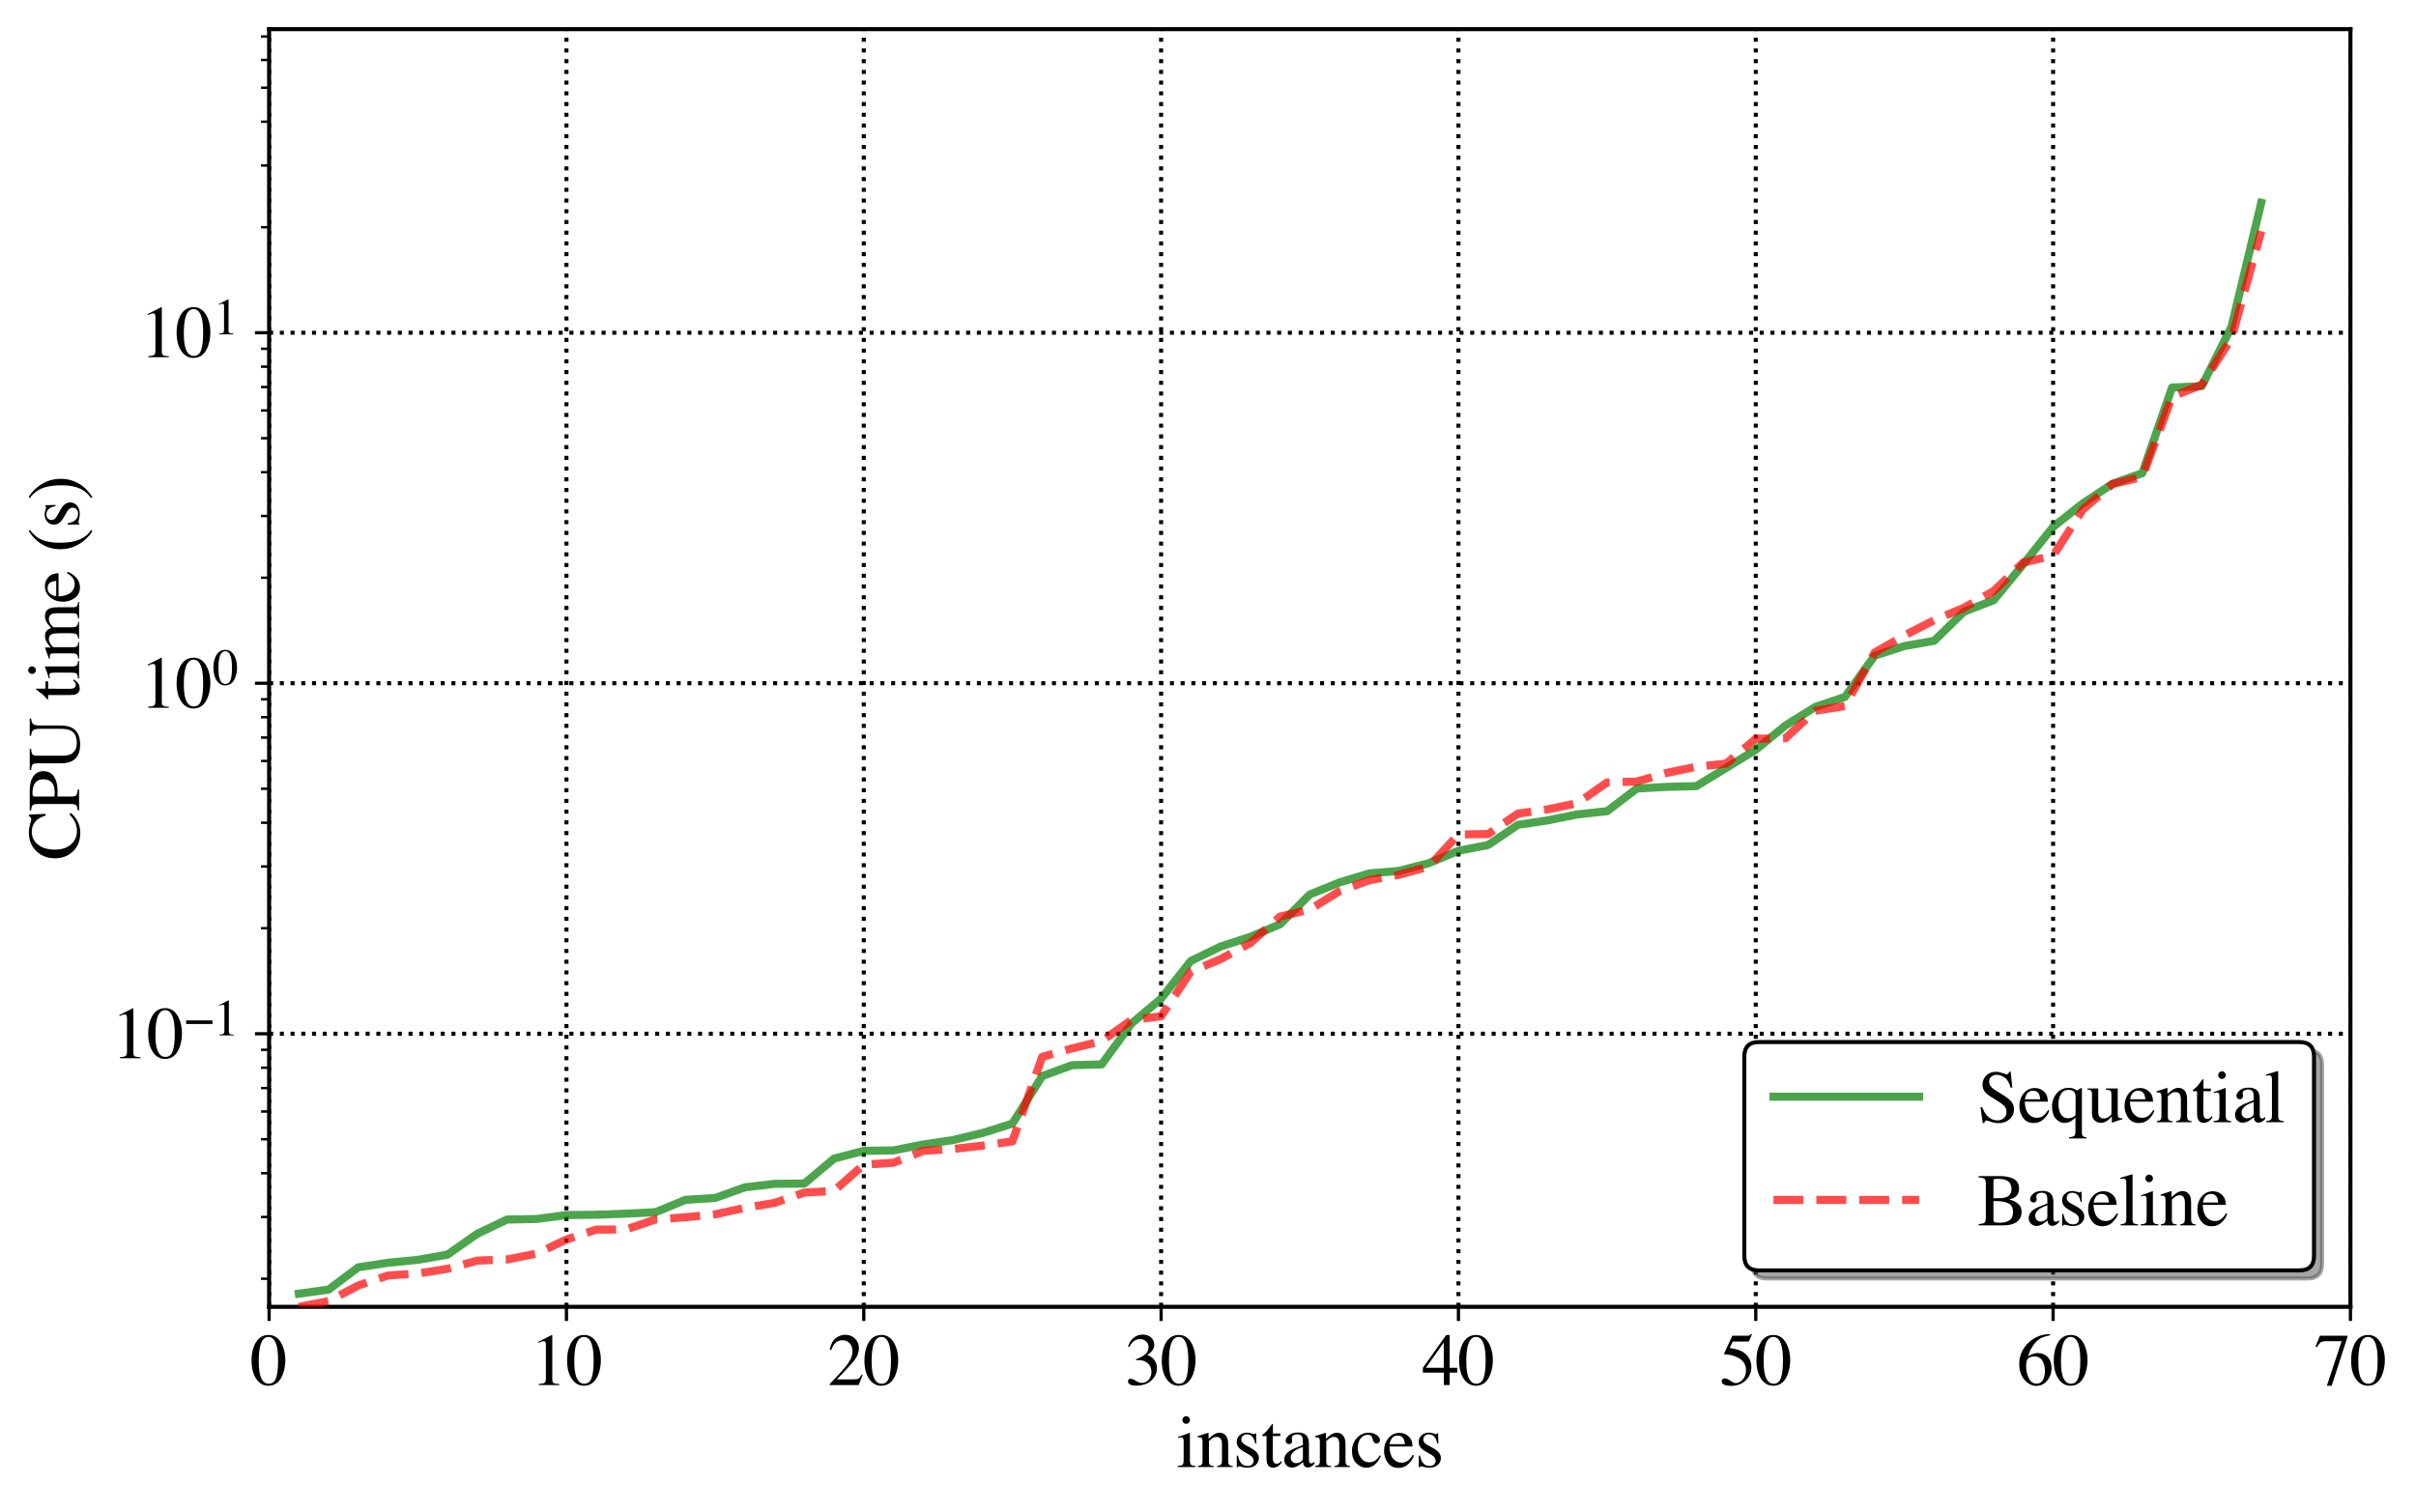 <?xml version="1.0" encoding="utf-8" standalone="no"?>
<!DOCTYPE svg PUBLIC "-//W3C//DTD SVG 1.1//EN"
  "http://www.w3.org/Graphics/SVG/1.1/DTD/svg11.dtd">
<svg xmlns:xlink="http://www.w3.org/1999/xlink" width="597.028pt" height="373.744pt" viewBox="0 0 597.028 373.744" xmlns="http://www.w3.org/2000/svg" version="1.1">
 <defs>
  <style type="text/css">*{stroke-linejoin: round; stroke-linecap: butt}</style>
 </defs>
 <g id="figure_1">
  <g id="patch_1">
   <path d="M 0 373.744 
L 597.028 373.744 
L 597.028 0 
L 0 0 
z
" style="fill: #ffffff"/>
  </g>
  <g id="axes_1">
   <g id="patch_2">
    <path d="M 66.502 323.02 
L 580.828 323.02 
L 580.828 7.2 
L 66.502 7.2 
z
" style="fill: #ffffff"/>
   </g>
   <g id="matplotlib.axis_1">
    <g id="xtick_1">
     <g id="line2d_1">
      <path d="M 66.502 323.02 
L 66.502 7.2 
" clip-path="url(#p3a9deb7f43)" style="fill: none; stroke-dasharray: 1,1.65; stroke-dashoffset: 0; stroke: #000000"/>
     </g>
     <g id="line2d_2">
      <defs>
       <path id="m1430ee4402" d="M 0 0 
L 0 3.5 
" style="stroke: #000000; stroke-width: 0.8"/>
      </defs>
      <g>
       <use xlink:href="#m1430ee4402" x="66.502" y="323.02" style="stroke: #000000; stroke-width: 0.8"/>
      </g>
     </g>
     <g id="text_1">
      <!-- 0 -->
      <g transform="translate(62.002 342.361) scale(0.18 -0.18)">
       <defs>
        <path id="Times-Roman-30" d="M 1531 116 
Q 1991 116 2162 619 
Q 2334 1122 2334 2075 
Q 2334 2834 2231 3288 
Q 2038 4131 1506 4131 
Q 975 4131 778 3263 
Q 675 2800 675 2044 
Q 675 1334 781 909 
Q 981 116 1531 116 
z
M 1522 4300 
Q 2241 4300 2638 3547 
Q 2953 2938 2953 2147 
Q 2953 1525 2759 975 
Q 2394 -59 1494 -59 
Q 878 -59 481 500 
Q 56 1097 56 2122 
Q 56 2928 341 3509 
Q 725 4300 1522 4300 
z
" transform="scale(0.016)"/>
       </defs>
       <use xlink:href="#Times-Roman-30"/>
      </g>
     </g>
    </g>
    <g id="xtick_2">
     <g id="line2d_3">
      <path d="M 139.977 323.02 
L 139.977 7.2 
" clip-path="url(#p3a9deb7f43)" style="fill: none; stroke-dasharray: 1,1.65; stroke-dashoffset: 0; stroke: #000000"/>
     </g>
     <g id="line2d_4">
      <g>
       <use xlink:href="#m1430ee4402" x="139.977" y="323.02" style="stroke: #000000; stroke-width: 0.8"/>
      </g>
     </g>
     <g id="text_2">
      <!-- 10 -->
      <g transform="translate(130.977 342.361) scale(0.18 -0.18)">
       <defs>
        <path id="Times-Roman-31" d="M 1894 4294 
Q 1906 4278 1907 4270 
Q 1909 4263 1909 4234 
L 1909 472 
Q 1909 231 2037 165 
Q 2166 100 2516 88 
L 2516 0 
L 753 0 
L 753 94 
Q 1131 113 1247 197 
Q 1363 281 1363 563 
L 1363 3456 
Q 1363 3606 1325 3684 
Q 1288 3763 1163 3763 
Q 1081 3763 951 3717 
Q 822 3672 709 3622 
L 709 3709 
L 1856 4294 
L 1894 4294 
z
" transform="scale(0.016)"/>
       </defs>
       <use xlink:href="#Times-Roman-31"/>
       <use xlink:href="#Times-Roman-30" x="50"/>
      </g>
     </g>
    </g>
    <g id="xtick_3">
     <g id="line2d_5">
      <path d="M 213.452 323.02 
L 213.452 7.2 
" clip-path="url(#p3a9deb7f43)" style="fill: none; stroke-dasharray: 1,1.65; stroke-dashoffset: 0; stroke: #000000"/>
     </g>
     <g id="line2d_6">
      <g>
       <use xlink:href="#m1430ee4402" x="213.452" y="323.02" style="stroke: #000000; stroke-width: 0.8"/>
      </g>
     </g>
     <g id="text_3">
      <!-- 20 -->
      <g transform="translate(204.452 342.361) scale(0.18 -0.18)">
       <defs>
        <path id="Times-Roman-32" d="M 191 72 
Q 1334 1259 1743 1815 
Q 2153 2372 2153 2900 
Q 2153 3363 1903 3605 
Q 1653 3847 1306 3847 
Q 878 3847 613 3534 
Q 466 3363 331 3006 
L 197 3034 
Q 353 3753 726 4033 
Q 1100 4313 1528 4313 
Q 2056 4313 2382 3980 
Q 2709 3647 2709 3166 
Q 2709 2653 2356 2178 
Q 2003 1703 822 488 
L 2256 488 
Q 2556 488 2678 559 
Q 2800 631 2953 909 
L 3034 872 
L 2688 0 
L 191 0 
L 191 72 
z
" transform="scale(0.016)"/>
       </defs>
       <use xlink:href="#Times-Roman-32"/>
       <use xlink:href="#Times-Roman-30" x="50"/>
      </g>
     </g>
    </g>
    <g id="xtick_4">
     <g id="line2d_7">
      <path d="M 286.927 323.02 
L 286.927 7.2 
" clip-path="url(#p3a9deb7f43)" style="fill: none; stroke-dasharray: 1,1.65; stroke-dashoffset: 0; stroke: #000000"/>
     </g>
     <g id="line2d_8">
      <g>
       <use xlink:href="#m1430ee4402" x="286.927" y="323.02" style="stroke: #000000; stroke-width: 0.8"/>
      </g>
     </g>
     <g id="text_4">
      <!-- 30 -->
      <g transform="translate(277.927 342.361) scale(0.18 -0.18)">
       <defs>
        <path id="Times-Roman-33" d="M 497 544 
Q 669 544 951 366 
Q 1234 188 1431 188 
Q 1869 188 2081 483 
Q 2294 778 2294 1125 
Q 2294 1459 2122 1713 
Q 1831 2141 1141 2141 
Q 1100 2141 1062 2139 
Q 1025 2138 975 2131 
L 969 2213 
Q 1469 2394 1756 2628 
Q 2044 2863 2044 3247 
Q 2044 3588 1817 3766 
Q 1591 3944 1300 3944 
Q 956 3944 694 3691 
Q 550 3553 384 3266 
L 288 3288 
Q 413 3763 753 4047 
Q 1094 4331 1541 4331 
Q 2019 4331 2280 4068 
Q 2541 3806 2541 3463 
Q 2541 3159 2325 2906 
Q 2203 2763 1947 2584 
Q 2247 2456 2428 2284 
Q 2769 1956 2769 1453 
Q 2769 859 2301 406 
Q 1834 -47 972 -47 
Q 588 -47 433 67 
Q 278 181 278 313 
Q 278 394 329 469 
Q 381 544 497 544 
z
" transform="scale(0.016)"/>
       </defs>
       <use xlink:href="#Times-Roman-33"/>
       <use xlink:href="#Times-Roman-30" x="50"/>
      </g>
     </g>
    </g>
    <g id="xtick_5">
     <g id="line2d_9">
      <path d="M 360.402 323.02 
L 360.402 7.2 
" clip-path="url(#p3a9deb7f43)" style="fill: none; stroke-dasharray: 1,1.65; stroke-dashoffset: 0; stroke: #000000"/>
     </g>
     <g id="line2d_10">
      <g>
       <use xlink:href="#m1430ee4402" x="360.402" y="323.02" style="stroke: #000000; stroke-width: 0.8"/>
      </g>
     </g>
     <g id="text_5">
      <!-- 40 -->
      <g transform="translate(351.402 342.361) scale(0.18 -0.18)">
       <defs>
        <path id="Times-Roman-34" d="M 1866 3650 
L 331 1481 
L 1866 1481 
L 1866 3650 
z
M 2072 4294 
L 2369 4294 
L 2369 1481 
L 3022 1481 
L 3022 1066 
L 2369 1066 
L 2369 0 
L 1872 0 
L 1872 1066 
L 72 1066 
L 72 1481 
L 2072 4294 
z
" transform="scale(0.016)"/>
       </defs>
       <use xlink:href="#Times-Roman-34"/>
       <use xlink:href="#Times-Roman-30" x="50"/>
      </g>
     </g>
    </g>
    <g id="xtick_6">
     <g id="line2d_11">
      <path d="M 433.878 323.02 
L 433.878 7.2 
" clip-path="url(#p3a9deb7f43)" style="fill: none; stroke-dasharray: 1,1.65; stroke-dashoffset: 0; stroke: #000000"/>
     </g>
     <g id="line2d_12">
      <g>
       <use xlink:href="#m1430ee4402" x="433.878" y="323.02" style="stroke: #000000; stroke-width: 0.8"/>
      </g>
     </g>
     <g id="text_6">
      <!-- 50 -->
      <g transform="translate(424.878 342.361) scale(0.18 -0.18)">
       <defs>
        <path id="Times-Roman-35" d="M 478 572 
Q 656 572 945 370 
Q 1234 169 1391 169 
Q 1750 169 2019 486 
Q 2288 803 2288 1266 
Q 2288 2075 1425 2431 
Q 947 2628 534 2628 
Q 466 2628 448 2633 
Q 431 2638 406 2666 
Q 413 2691 417 2708 
Q 422 2725 428 2741 
L 1109 4234 
L 2450 4234 
Q 2550 4234 2604 4268 
Q 2659 4303 2747 4397 
L 2797 4353 
L 2553 3775 
Q 2541 3747 2484 3739 
Q 2428 3731 2363 3731 
L 1153 3731 
L 888 3184 
Q 1400 3097 1638 3019 
Q 2028 2888 2291 2631 
Q 2516 2409 2631 2132 
Q 2747 1856 2747 1547 
Q 2747 856 2255 393 
Q 1763 -69 1009 -69 
Q 703 -69 516 -9 
Q 203 88 203 338 
Q 203 431 270 501 
Q 338 572 478 572 
z
" transform="scale(0.016)"/>
       </defs>
       <use xlink:href="#Times-Roman-35"/>
       <use xlink:href="#Times-Roman-30" x="50"/>
      </g>
     </g>
    </g>
    <g id="xtick_7">
     <g id="line2d_13">
      <path d="M 507.353 323.02 
L 507.353 7.2 
" clip-path="url(#p3a9deb7f43)" style="fill: none; stroke-dasharray: 1,1.65; stroke-dashoffset: 0; stroke: #000000"/>
     </g>
     <g id="line2d_14">
      <g>
       <use xlink:href="#m1430ee4402" x="507.353" y="323.02" style="stroke: #000000; stroke-width: 0.8"/>
      </g>
     </g>
     <g id="text_7">
      <!-- 60 -->
      <g transform="translate(498.353 342.361) scale(0.18 -0.18)">
       <defs>
        <path id="Times-Roman-36" d="M 2994 1422 
Q 2994 850 2626 390 
Q 2259 -69 1672 -69 
Q 1122 -69 670 447 
Q 219 963 219 1819 
Q 219 2922 1094 3713 
Q 1875 4375 2850 4375 
L 2866 4272 
Q 2475 4200 2192 4076 
Q 1909 3953 1688 3731 
Q 1459 3506 1259 3159 
Q 1059 2813 984 2472 
Q 1178 2591 1319 2647 
Q 1569 2747 1822 2747 
Q 2319 2747 2656 2403 
Q 2994 2059 2994 1422 
z
M 2422 1181 
Q 2422 1597 2291 1919 
Q 2072 2456 1547 2456 
Q 1063 2456 903 2169 
Q 809 2000 809 1606 
Q 809 1097 1026 609 
Q 1244 122 1713 122 
Q 2084 122 2253 439 
Q 2422 756 2422 1181 
z
" transform="scale(0.016)"/>
       </defs>
       <use xlink:href="#Times-Roman-36"/>
       <use xlink:href="#Times-Roman-30" x="50"/>
      </g>
     </g>
    </g>
    <g id="xtick_8">
     <g id="line2d_15">
      <path d="M 580.828 323.02 
L 580.828 7.2 
" clip-path="url(#p3a9deb7f43)" style="fill: none; stroke-dasharray: 1,1.65; stroke-dashoffset: 0; stroke: #000000"/>
     </g>
     <g id="line2d_16">
      <g>
       <use xlink:href="#m1430ee4402" x="580.828" y="323.02" style="stroke: #000000; stroke-width: 0.8"/>
      </g>
     </g>
     <g id="text_8">
      <!-- 70 -->
      <g transform="translate(571.828 342.361) scale(0.18 -0.18)">
       <defs>
        <path id="Times-Roman-37" d="M 2872 4234 
L 2872 4131 
L 1516 -59 
L 1103 -59 
L 2369 3763 
L 1006 3763 
Q 703 3763 570 3663 
Q 438 3563 234 3244 
L 125 3294 
Q 328 3794 376 3911 
Q 425 4028 503 4234 
L 2872 4234 
z
" transform="scale(0.016)"/>
       </defs>
       <use xlink:href="#Times-Roman-37"/>
       <use xlink:href="#Times-Roman-30" x="50"/>
      </g>
     </g>
    </g>
    <g id="text_9">
     <!-- instances -->
     <g transform="translate(290.673 362.623) scale(0.18 -0.18)">
      <defs>
       <path id="Times-Roman-69" d="M 525 4034 
Q 525 4169 619 4266 
Q 713 4363 850 4363 
Q 984 4363 1079 4267 
Q 1175 4172 1175 4034 
Q 1175 3900 1079 3804 
Q 984 3709 850 3709 
Q 713 3709 619 3804 
Q 525 3900 525 4034 
z
M 125 88 
Q 459 119 546 201 
Q 634 284 634 650 
L 634 2141 
Q 634 2344 606 2422 
Q 559 2550 409 2550 
Q 375 2550 342 2544 
Q 309 2538 153 2494 
L 153 2591 
L 288 2634 
Q 834 2813 1050 2903 
Q 1138 2941 1163 2941 
Q 1169 2919 1169 2894 
L 1169 650 
Q 1169 294 1255 203 
Q 1341 113 1644 88 
L 1644 0 
L 125 0 
L 125 88 
z
" transform="scale(0.016)"/>
       <path id="Times-Roman-6e" d="M 116 88 
Q 338 116 427 198 
Q 516 281 516 569 
L 516 2153 
Q 516 2353 478 2434 
Q 419 2553 234 2553 
Q 206 2553 176 2550 
Q 147 2547 103 2541 
L 103 2650 
Q 231 2688 709 2844 
L 1003 2941 
Q 1025 2941 1029 2925 
Q 1034 2909 1034 2881 
L 1034 2422 
Q 1322 2691 1484 2791 
Q 1728 2944 1991 2944 
Q 2203 2944 2378 2822 
Q 2716 2584 2716 1975 
L 2716 516 
Q 2716 291 2806 191 
Q 2897 91 3109 88 
L 3109 0 
L 1775 0 
L 1775 88 
Q 2003 119 2093 214 
Q 2184 309 2184 628 
L 2184 1963 
Q 2184 2231 2084 2407 
Q 1984 2584 1716 2584 
Q 1531 2584 1341 2459 
Q 1234 2388 1066 2222 
L 1066 472 
Q 1066 247 1166 170 
Q 1266 94 1481 88 
L 1481 0 
L 116 0 
L 116 88 
z
M 1603 2944 
L 1603 2944 
z
" transform="scale(0.016)"/>
       <path id="Times-Roman-73" d="M 331 984 
L 434 984 
Q 506 628 628 438 
Q 847 88 1269 88 
Q 1503 88 1639 217 
Q 1775 347 1775 553 
Q 1775 684 1697 806 
Q 1619 928 1422 1044 
L 1072 1244 
Q 688 1450 506 1659 
Q 325 1869 325 2153 
Q 325 2503 575 2728 
Q 825 2953 1203 2953 
Q 1369 2953 1567 2890 
Q 1766 2828 1791 2828 
Q 1847 2828 1872 2843 
Q 1897 2859 1916 2894 
L 1991 2894 
L 2013 2022 
L 1916 2022 
Q 1853 2325 1747 2494 
Q 1553 2806 1188 2806 
Q 969 2806 844 2672 
Q 719 2538 719 2356 
Q 719 2069 1150 1844 
L 1563 1622 
Q 2228 1259 2228 778 
Q 2228 409 1951 175 
Q 1675 -59 1228 -59 
Q 1041 -59 803 3 
Q 566 66 522 66 
Q 484 66 456 39 
Q 428 13 413 -25 
L 331 -25 
L 331 984 
z
M 1247 2953 
L 1247 2953 
z
" transform="scale(0.016)"/>
       <path id="Times-Roman-74" d="M 1628 2881 
L 1628 2656 
L 991 2656 
L 984 856 
Q 984 619 1025 497 
Q 1100 281 1319 281 
Q 1431 281 1514 334 
Q 1597 388 1703 503 
L 1784 434 
L 1716 341 
Q 1553 122 1372 31 
Q 1191 -59 1022 -59 
Q 653 -59 522 269 
Q 450 447 450 763 
L 450 2656 
L 109 2656 
Q 94 2666 86 2675 
Q 78 2684 78 2700 
Q 78 2731 92 2748 
Q 106 2766 181 2828 
Q 397 3006 492 3117 
Q 588 3228 941 3703 
Q 981 3703 989 3697 
Q 997 3691 997 3650 
L 997 2881 
L 1628 2881 
z
" transform="scale(0.016)"/>
       <path id="Times-Roman-61" d="M 1834 1731 
Q 1475 1613 1241 1469 
Q 791 1191 791 838 
Q 791 553 978 419 
Q 1100 331 1250 331 
Q 1456 331 1645 447 
Q 1834 563 1834 741 
L 1834 1731 
z
M 234 622 
Q 234 1075 688 1378 
Q 975 1566 1834 1888 
L 1834 2153 
Q 1834 2472 1772 2597 
Q 1666 2806 1331 2806 
Q 1172 2806 1028 2725 
Q 884 2641 884 2494 
Q 884 2456 900 2367 
Q 916 2278 916 2253 
Q 916 2078 800 2009 
Q 734 1969 644 1969 
Q 503 1969 428 2061 
Q 353 2153 353 2266 
Q 353 2484 623 2723 
Q 894 2963 1416 2963 
Q 2022 2963 2238 2569 
Q 2353 2353 2353 1941 
L 2353 688 
Q 2353 506 2378 438 
Q 2419 316 2547 316 
Q 2619 316 2666 337 
Q 2713 359 2828 444 
L 2828 281 
Q 2728 159 2613 81 
Q 2438 -38 2256 -38 
Q 2044 -38 1948 100 
Q 1853 238 1844 428 
Q 1606 222 1438 122 
Q 1153 -47 897 -47 
Q 628 -47 431 142 
Q 234 331 234 622 
z
M 1425 2963 
L 1425 2963 
z
" transform="scale(0.016)"/>
       <path id="Times-Roman-63" d="M 1591 2947 
Q 1981 2947 2264 2745 
Q 2547 2544 2547 2303 
Q 2547 2200 2475 2111 
Q 2403 2022 2253 2022 
Q 2144 2022 2061 2097 
Q 1978 2172 1941 2316 
L 1903 2466 
Q 1863 2631 1763 2700 
Q 1659 2766 1491 2766 
Q 1134 2766 889 2455 
Q 644 2144 644 1628 
Q 644 1156 914 781 
Q 1184 406 1644 406 
Q 1969 406 2222 619 
Q 2366 741 2547 1006 
L 2634 953 
Q 2456 578 2259 359 
Q 1881 -59 1384 -59 
Q 897 -59 522 325 
Q 147 709 147 1369 
Q 147 2016 556 2481 
Q 966 2947 1591 2947 
z
M 1453 2947 
L 1453 2947 
z
" transform="scale(0.016)"/>
       <path id="Times-Roman-65" d="M 1466 2931 
Q 1906 2931 2237 2626 
Q 2569 2322 2569 1763 
L 584 1763 
Q 616 1038 912 706 
Q 1209 375 1616 375 
Q 1944 375 2169 547 
Q 2394 719 2584 1034 
L 2694 997 
Q 2566 600 2214 262 
Q 1863 -75 1353 -75 
Q 766 -75 445 369 
Q 125 813 125 1391 
Q 125 2019 497 2475 
Q 869 2931 1466 2931 
z
M 1284 2703 
Q 928 2703 741 2388 
Q 641 2219 597 1963 
L 1916 1963 
Q 1881 2275 1797 2428 
Q 1644 2703 1284 2703 
z
M 1425 2931 
L 1425 2931 
z
" transform="scale(0.016)"/>
      </defs>
      <use xlink:href="#Times-Roman-69"/>
      <use xlink:href="#Times-Roman-6e" x="27.783"/>
      <use xlink:href="#Times-Roman-73" x="77.783"/>
      <use xlink:href="#Times-Roman-74" x="116.699"/>
      <use xlink:href="#Times-Roman-61" x="144.482"/>
      <use xlink:href="#Times-Roman-6e" x="188.867"/>
      <use xlink:href="#Times-Roman-63" x="238.867"/>
      <use xlink:href="#Times-Roman-65" x="283.252"/>
      <use xlink:href="#Times-Roman-73" x="327.637"/>
     </g>
    </g>
   </g>
   <g id="matplotlib.axis_2">
    <g id="ytick_1">
     <g id="line2d_17">
      <path d="M 66.502 255.524 
L 580.828 255.524 
" clip-path="url(#p3a9deb7f43)" style="fill: none; stroke-dasharray: 1,1.65; stroke-dashoffset: 0; stroke: #000000"/>
     </g>
     <g id="line2d_18">
      <defs>
       <path id="m17032cf581" d="M 0 0 
L -3.5 0 
" style="stroke: #000000; stroke-width: 0.8"/>
      </defs>
      <g>
       <use xlink:href="#m17032cf581" x="66.502" y="255.524" style="stroke: #000000; stroke-width: 0.8"/>
      </g>
     </g>
     <g id="text_10">
      <!-- $\mathdefault{10^{-1}}$ -->
      <g transform="translate(27.462 261.695) scale(0.18 -0.18)">
       <defs>
        <path id="Times-Roman-2212" d="M 191 1834 
L 3422 1834 
L 3422 1397 
L 191 1397 
L 191 1834 
z
" transform="scale(0.016)"/>
       </defs>
       <use xlink:href="#Times-Roman-31" transform="translate(0 0.622)"/>
       <use xlink:href="#Times-Roman-30" transform="translate(50 0.622)"/>
       <use xlink:href="#Times-Roman-2212" transform="translate(100.785 32.034) scale(0.7)"/>
       <use xlink:href="#Times-Roman-31" transform="translate(140.263 32.034) scale(0.7)"/>
      </g>
     </g>
    </g>
    <g id="ytick_2">
     <g id="line2d_19">
      <path d="M 66.502 168.884 
L 580.828 168.884 
" clip-path="url(#p3a9deb7f43)" style="fill: none; stroke-dasharray: 1,1.65; stroke-dashoffset: 0; stroke: #000000"/>
     </g>
     <g id="line2d_20">
      <g>
       <use xlink:href="#m17032cf581" x="66.502" y="168.884" style="stroke: #000000; stroke-width: 0.8"/>
      </g>
     </g>
     <g id="text_11">
      <!-- $\mathdefault{10^{0}}$ -->
      <g transform="translate(34.482 175.055) scale(0.18 -0.18)">
       <use xlink:href="#Times-Roman-31" transform="translate(0 0.556)"/>
       <use xlink:href="#Times-Roman-30" transform="translate(50 0.556)"/>
       <use xlink:href="#Times-Roman-30" transform="translate(100.785 31.969) scale(0.7)"/>
      </g>
     </g>
    </g>
    <g id="ytick_3">
     <g id="line2d_21">
      <path d="M 66.502 82.245 
L 580.828 82.245 
" clip-path="url(#p3a9deb7f43)" style="fill: none; stroke-dasharray: 1,1.65; stroke-dashoffset: 0; stroke: #000000"/>
     </g>
     <g id="line2d_22">
      <g>
       <use xlink:href="#m17032cf581" x="66.502" y="82.245" style="stroke: #000000; stroke-width: 0.8"/>
      </g>
     </g>
     <g id="text_12">
      <!-- $\mathdefault{10^{1}}$ -->
      <g transform="translate(34.482 88.415) scale(0.18 -0.18)">
       <use xlink:href="#Times-Roman-31" transform="translate(0 0.622)"/>
       <use xlink:href="#Times-Roman-30" transform="translate(50 0.622)"/>
       <use xlink:href="#Times-Roman-31" transform="translate(100.785 32.034) scale(0.7)"/>
      </g>
     </g>
    </g>
    <g id="ytick_4">
     <g id="line2d_23">
      <defs>
       <path id="m96b983bd18" d="M 0 0 
L -2 0 
" style="stroke: #000000; stroke-width: 0.6"/>
      </defs>
      <g>
       <use xlink:href="#m96b983bd18" x="66.502" y="316.083" style="stroke: #000000; stroke-width: 0.6"/>
      </g>
     </g>
    </g>
    <g id="ytick_5">
     <g id="line2d_24">
      <g>
       <use xlink:href="#m96b983bd18" x="66.502" y="300.826" style="stroke: #000000; stroke-width: 0.6"/>
      </g>
     </g>
    </g>
    <g id="ytick_6">
     <g id="line2d_25">
      <g>
       <use xlink:href="#m96b983bd18" x="66.502" y="290.002" style="stroke: #000000; stroke-width: 0.6"/>
      </g>
     </g>
    </g>
    <g id="ytick_7">
     <g id="line2d_26">
      <g>
       <use xlink:href="#m96b983bd18" x="66.502" y="281.605" style="stroke: #000000; stroke-width: 0.6"/>
      </g>
     </g>
    </g>
    <g id="ytick_8">
     <g id="line2d_27">
      <g>
       <use xlink:href="#m96b983bd18" x="66.502" y="274.745" style="stroke: #000000; stroke-width: 0.6"/>
      </g>
     </g>
    </g>
    <g id="ytick_9">
     <g id="line2d_28">
      <g>
       <use xlink:href="#m96b983bd18" x="66.502" y="268.945" style="stroke: #000000; stroke-width: 0.6"/>
      </g>
     </g>
    </g>
    <g id="ytick_10">
     <g id="line2d_29">
      <g>
       <use xlink:href="#m96b983bd18" x="66.502" y="263.921" style="stroke: #000000; stroke-width: 0.6"/>
      </g>
     </g>
    </g>
    <g id="ytick_11">
     <g id="line2d_30">
      <g>
       <use xlink:href="#m96b983bd18" x="66.502" y="259.489" style="stroke: #000000; stroke-width: 0.6"/>
      </g>
     </g>
    </g>
    <g id="ytick_12">
     <g id="line2d_31">
      <g>
       <use xlink:href="#m96b983bd18" x="66.502" y="229.443" style="stroke: #000000; stroke-width: 0.6"/>
      </g>
     </g>
    </g>
    <g id="ytick_13">
     <g id="line2d_32">
      <g>
       <use xlink:href="#m96b983bd18" x="66.502" y="214.187" style="stroke: #000000; stroke-width: 0.6"/>
      </g>
     </g>
    </g>
    <g id="ytick_14">
     <g id="line2d_33">
      <g>
       <use xlink:href="#m96b983bd18" x="66.502" y="203.362" style="stroke: #000000; stroke-width: 0.6"/>
      </g>
     </g>
    </g>
    <g id="ytick_15">
     <g id="line2d_34">
      <g>
       <use xlink:href="#m96b983bd18" x="66.502" y="194.966" style="stroke: #000000; stroke-width: 0.6"/>
      </g>
     </g>
    </g>
    <g id="ytick_16">
     <g id="line2d_35">
      <g>
       <use xlink:href="#m96b983bd18" x="66.502" y="188.105" style="stroke: #000000; stroke-width: 0.6"/>
      </g>
     </g>
    </g>
    <g id="ytick_17">
     <g id="line2d_36">
      <g>
       <use xlink:href="#m96b983bd18" x="66.502" y="182.305" style="stroke: #000000; stroke-width: 0.6"/>
      </g>
     </g>
    </g>
    <g id="ytick_18">
     <g id="line2d_37">
      <g>
       <use xlink:href="#m96b983bd18" x="66.502" y="177.281" style="stroke: #000000; stroke-width: 0.6"/>
      </g>
     </g>
    </g>
    <g id="ytick_19">
     <g id="line2d_38">
      <g>
       <use xlink:href="#m96b983bd18" x="66.502" y="172.849" style="stroke: #000000; stroke-width: 0.6"/>
      </g>
     </g>
    </g>
    <g id="ytick_20">
     <g id="line2d_39">
      <g>
       <use xlink:href="#m96b983bd18" x="66.502" y="142.803" style="stroke: #000000; stroke-width: 0.6"/>
      </g>
     </g>
    </g>
    <g id="ytick_21">
     <g id="line2d_40">
      <g>
       <use xlink:href="#m96b983bd18" x="66.502" y="127.547" style="stroke: #000000; stroke-width: 0.6"/>
      </g>
     </g>
    </g>
    <g id="ytick_22">
     <g id="line2d_41">
      <g>
       <use xlink:href="#m96b983bd18" x="66.502" y="116.722" style="stroke: #000000; stroke-width: 0.6"/>
      </g>
     </g>
    </g>
    <g id="ytick_23">
     <g id="line2d_42">
      <g>
       <use xlink:href="#m96b983bd18" x="66.502" y="108.326" style="stroke: #000000; stroke-width: 0.6"/>
      </g>
     </g>
    </g>
    <g id="ytick_24">
     <g id="line2d_43">
      <g>
       <use xlink:href="#m96b983bd18" x="66.502" y="101.466" style="stroke: #000000; stroke-width: 0.6"/>
      </g>
     </g>
    </g>
    <g id="ytick_25">
     <g id="line2d_44">
      <g>
       <use xlink:href="#m96b983bd18" x="66.502" y="95.665" style="stroke: #000000; stroke-width: 0.6"/>
      </g>
     </g>
    </g>
    <g id="ytick_26">
     <g id="line2d_45">
      <g>
       <use xlink:href="#m96b983bd18" x="66.502" y="90.641" style="stroke: #000000; stroke-width: 0.6"/>
      </g>
     </g>
    </g>
    <g id="ytick_27">
     <g id="line2d_46">
      <g>
       <use xlink:href="#m96b983bd18" x="66.502" y="86.209" style="stroke: #000000; stroke-width: 0.6"/>
      </g>
     </g>
    </g>
    <g id="ytick_28">
     <g id="line2d_47">
      <g>
       <use xlink:href="#m96b983bd18" x="66.502" y="56.163" style="stroke: #000000; stroke-width: 0.6"/>
      </g>
     </g>
    </g>
    <g id="ytick_29">
     <g id="line2d_48">
      <g>
       <use xlink:href="#m96b983bd18" x="66.502" y="40.907" style="stroke: #000000; stroke-width: 0.6"/>
      </g>
     </g>
    </g>
    <g id="ytick_30">
     <g id="line2d_49">
      <g>
       <use xlink:href="#m96b983bd18" x="66.502" y="30.082" style="stroke: #000000; stroke-width: 0.6"/>
      </g>
     </g>
    </g>
    <g id="ytick_31">
     <g id="line2d_50">
      <g>
       <use xlink:href="#m96b983bd18" x="66.502" y="21.686" style="stroke: #000000; stroke-width: 0.6"/>
      </g>
     </g>
    </g>
    <g id="ytick_32">
     <g id="line2d_51">
      <g>
       <use xlink:href="#m96b983bd18" x="66.502" y="14.826" style="stroke: #000000; stroke-width: 0.6"/>
      </g>
     </g>
    </g>
    <g id="ytick_33">
     <g id="line2d_52">
      <g>
       <use xlink:href="#m96b983bd18" x="66.502" y="9.025" style="stroke: #000000; stroke-width: 0.6"/>
      </g>
     </g>
    </g>
    <g id="text_13">
     <!-- CPU time (s) -->
     <g transform="translate(19.541 212.61) rotate(-90) scale(0.18 -0.18)">
      <defs>
       <path id="Times-Roman-43" d="M 2369 4309 
Q 2716 4309 3081 4206 
Q 3447 4103 3491 4103 
Q 3581 4103 3662 4153 
Q 3744 4203 3775 4309 
L 3909 4309 
L 3969 2872 
L 3822 2872 
Q 3694 3300 3488 3563 
Q 3094 4056 2428 4056 
Q 1756 4056 1329 3525 
Q 903 2994 903 2063 
Q 903 1206 1351 695 
Q 1800 184 2488 184 
Q 2984 184 3403 422 
Q 3644 556 3931 828 
L 4050 709 
Q 3838 441 3522 238 
Q 2984 -106 2356 -106 
Q 1325 -106 719 553 
Q 159 1163 159 2075 
Q 159 3009 750 3644 
Q 1372 4309 2369 4309 
z
M 2347 4309 
Q 2347 4309 2347 4309 
z
" transform="scale(0.016)"/>
       <path id="Times-Roman-50" d="M 2769 3072 
Q 2769 3659 2263 3878 
Q 1991 3997 1575 3997 
Q 1378 3997 1333 3958 
Q 1288 3919 1288 3784 
L 1288 2116 
Q 1459 2100 1512 2097 
Q 1566 2094 1616 2094 
Q 2056 2094 2309 2219 
Q 2769 2447 2769 3072 
z
M 103 116 
Q 469 150 559 261 
Q 650 372 650 769 
L 650 3541 
Q 650 3875 548 3981 
Q 447 4088 103 4116 
L 103 4234 
L 1791 4234 
Q 2603 4234 3034 3918 
Q 3466 3603 3466 3088 
Q 3466 2434 2987 2140 
Q 2509 1847 1791 1847 
Q 1688 1847 1527 1851 
Q 1366 1856 1288 1856 
L 1288 694 
Q 1288 331 1398 237 
Q 1509 144 1894 116 
L 1894 0 
L 103 0 
L 103 116 
z
" transform="scale(0.016)"/>
       <path id="Times-Roman-55" d="M 1903 4234 
L 1903 4116 
Q 1534 4091 1425 3992 
Q 1316 3894 1316 3541 
L 1316 1494 
Q 1316 991 1453 709 
Q 1709 197 2425 197 
Q 3209 197 3478 722 
Q 3628 1016 3628 1628 
L 3628 3294 
Q 3628 3816 3503 3948 
Q 3378 4081 3028 4116 
L 3028 4234 
L 4509 4234 
L 4509 4116 
Q 4138 4075 4023 3936 
Q 3909 3797 3909 3294 
L 3909 1628 
Q 3909 966 3706 594 
Q 3331 -91 2281 -91 
Q 1244 -91 869 584 
Q 666 947 666 1541 
L 666 3541 
Q 666 3891 558 3989 
Q 450 4088 88 4116 
L 88 4234 
L 1903 4234 
z
M 2316 4234 
L 2316 4234 
z
" transform="scale(0.016)"/>
       <path id="Times-Roman-20" transform="scale(0.016)"/>
       <path id="Times-Roman-6d" d="M 103 81 
Q 347 103 428 163 
Q 553 253 553 525 
L 553 2141 
Q 553 2372 492 2444 
Q 431 2516 291 2516 
Q 225 2516 192 2509 
Q 159 2503 116 2488 
L 116 2597 
L 341 2672 
Q 463 2713 741 2819 
Q 1019 2925 1034 2925 
Q 1050 2925 1053 2909 
Q 1056 2894 1056 2850 
L 1056 2428 
Q 1366 2709 1591 2817 
Q 1816 2925 2053 2925 
Q 2375 2925 2566 2706 
Q 2666 2588 2731 2384 
Q 2963 2619 3134 2731 
Q 3431 2925 3741 2925 
Q 4244 2925 4413 2516 
Q 4509 2284 4509 1784 
L 4509 488 
Q 4509 266 4607 186 
Q 4706 106 4963 81 
L 4963 0 
L 3553 0 
L 3553 88 
Q 3825 113 3911 197 
Q 3997 281 3997 541 
L 3997 1888 
Q 3997 2191 3931 2334 
Q 3816 2591 3478 2591 
Q 3275 2591 3075 2456 
Q 2959 2378 2791 2206 
L 2791 606 
Q 2791 353 2880 222 
Q 2969 91 3256 81 
L 3256 0 
L 1822 0 
L 1822 81 
Q 2119 119 2200 225 
Q 2281 331 2281 747 
L 2281 1622 
Q 2281 2103 2219 2284 
Q 2116 2591 1781 2591 
Q 1591 2591 1406 2486 
Q 1222 2381 1081 2213 
L 1081 503 
Q 1081 266 1164 175 
Q 1247 84 1525 81 
L 1525 0 
L 103 0 
L 103 81 
z
" transform="scale(0.016)"/>
       <path id="Times-Roman-28" d="M 294 1606 
Q 294 2694 944 3516 
Q 1344 4019 1888 4325 
L 1947 4222 
Q 1444 3822 1228 3444 
Q 850 2784 850 1688 
Q 850 875 994 347 
Q 1247 -578 1947 -1038 
L 1866 -1141 
Q 1481 -956 1034 -419 
Q 294 472 294 1606 
z
" transform="scale(0.016)"/>
       <path id="Times-Roman-29" d="M 1822 1575 
Q 1822 1109 1700 693 
Q 1578 278 1344 -91 
Q 1097 -484 684 -825 
Q 413 -1050 228 -1141 
L 169 -1038 
Q 650 -672 872 -291 
Q 1266 384 1266 1494 
Q 1266 2391 1084 2959 
Q 831 3763 169 4222 
L 250 4325 
Q 744 4050 1169 3494 
Q 1822 2638 1822 1575 
z
" transform="scale(0.016)"/>
      </defs>
      <use xlink:href="#Times-Roman-43"/>
      <use xlink:href="#Times-Roman-50" x="66.699"/>
      <use xlink:href="#Times-Roman-55" x="122.314"/>
      <use xlink:href="#Times-Roman-20" x="194.531"/>
      <use xlink:href="#Times-Roman-74" x="219.531"/>
      <use xlink:href="#Times-Roman-69" x="247.314"/>
      <use xlink:href="#Times-Roman-6d" x="275.098"/>
      <use xlink:href="#Times-Roman-65" x="352.881"/>
      <use xlink:href="#Times-Roman-20" x="397.266"/>
      <use xlink:href="#Times-Roman-28" x="422.266"/>
      <use xlink:href="#Times-Roman-73" x="455.566"/>
      <use xlink:href="#Times-Roman-29" x="494.482"/>
     </g>
    </g>
   </g>
   <g id="patch_3">
    <path d="M 66.502 323.02 
L 66.502 7.2 
" style="fill: none; stroke: #000000; stroke-linejoin: miter; stroke-linecap: square"/>
   </g>
   <g id="patch_4">
    <path d="M 580.828 323.02 
L 580.828 7.2 
" style="fill: none; stroke: #000000; stroke-linejoin: miter; stroke-linecap: square"/>
   </g>
   <g id="patch_5">
    <path d="M 66.502 323.02 
L 580.828 323.02 
" style="fill: none; stroke: #000000; stroke-linejoin: miter; stroke-linecap: square"/>
   </g>
   <g id="patch_6">
    <path d="M 66.502 7.2 
L 580.828 7.2 
" style="fill: none; stroke: #000000; stroke-linejoin: miter; stroke-linecap: square"/>
   </g>
   <g id="line2d_53">
    <path d="M 73.849 319.779 
L 81.197 318.765 
L 88.544 313.248 
L 95.892 312.131 
L 103.239 311.415 
L 110.587 310.117 
L 117.934 304.97 
L 125.282 301.458 
L 132.629 301.31 
L 139.977 300.332 
L 147.325 300.266 
L 154.672 299.995 
L 162.02 299.627 
L 169.367 296.579 
L 176.715 296.123 
L 184.062 293.491 
L 191.41 292.625 
L 198.757 292.554 
L 206.105 286.385 
L 213.452 284.463 
L 220.8 284.359 
L 228.147 282.891 
L 235.495 281.802 
L 242.842 280.043 
L 250.19 277.729 
L 257.537 265.999 
L 264.885 263.298 
L 272.232 263.105 
L 279.58 253.025 
L 286.927 246.835 
L 294.275 237.528 
L 301.622 233.966 
L 308.97 231.569 
L 316.317 228.458 
L 323.665 221.103 
L 331.012 218.119 
L 338.36 215.893 
L 345.707 215.265 
L 353.055 213.37 
L 360.402 210.288 
L 367.75 208.867 
L 375.097 203.88 
L 382.445 202.792 
L 389.792 201.304 
L 397.14 200.513 
L 404.487 194.911 
L 411.835 194.501 
L 419.182 194.316 
L 426.53 189.834 
L 433.878 185.329 
L 441.225 179.314 
L 448.573 174.744 
L 455.92 172.267 
L 463.268 162.06 
L 470.615 159.691 
L 477.963 158.394 
L 485.31 151.207 
L 492.658 148.366 
L 500.005 139.441 
L 507.353 130.238 
L 514.7 124.418 
L 522.048 119.573 
L 529.395 116.951 
L 536.743 95.788 
L 544.09 95.463 
L 551.438 80.748 
L 558.785 50.128 
" clip-path="url(#p3a9deb7f43)" style="fill: none; stroke: #008000; stroke-opacity: 0.7; stroke-width: 2; stroke-linecap: square"/>
   </g>
   <g id="line2d_54">
    <path d="M 73.849 323.02 
L 81.197 321.616 
L 88.544 317.746 
L 95.892 315.274 
L 103.239 314.792 
L 110.587 313.621 
L 117.934 311.6 
L 125.282 311.326 
L 132.629 309.86 
L 139.977 306.385 
L 147.325 303.932 
L 154.672 303.909 
L 162.02 301.412 
L 169.367 300.873 
L 176.715 300.165 
L 184.062 298.562 
L 191.41 297.331 
L 198.757 294.786 
L 206.105 294.358 
L 213.452 287.878 
L 220.8 287.411 
L 228.147 284.472 
L 235.495 284.016 
L 242.842 283.179 
L 250.19 282.128 
L 257.537 261.239 
L 264.885 259.153 
L 272.232 257.364 
L 279.58 252.146 
L 286.927 251.199 
L 294.275 240.163 
L 301.622 237.083 
L 308.97 233.103 
L 316.317 226.571 
L 323.665 224.817 
L 331.012 220.283 
L 338.36 217.577 
L 345.707 216.24 
L 353.055 214.211 
L 360.402 206.258 
L 367.75 206.163 
L 375.097 201.11 
L 382.445 200.056 
L 389.792 198.536 
L 397.14 193.399 
L 404.487 193.192 
L 411.835 191.052 
L 419.182 189.527 
L 426.53 188.769 
L 433.878 182.608 
L 441.225 182.48 
L 448.573 175.673 
L 455.92 174.533 
L 463.268 161.287 
L 470.615 157.073 
L 477.963 153.302 
L 485.31 150.233 
L 492.658 146.09 
L 500.005 139.017 
L 507.353 137.361 
L 514.7 125.965 
L 522.048 119.633 
L 529.395 117.909 
L 536.743 98.072 
L 544.09 95.072 
L 551.438 83.664 
L 558.785 57.153 
" clip-path="url(#p3a9deb7f43)" style="fill: none; stroke-dasharray: 7.4,3.2; stroke-dashoffset: 0; stroke: #ff0000; stroke-opacity: 0.7; stroke-width: 2"/>
   </g>
   <g id="legend_1">
    <g id="patch_7">
     <path d="M 436.645 316.02 
L 570.228 316.02 
Q 573.828 316.02 573.828 312.42 
L 573.828 263.179 
Q 573.828 259.579 570.228 259.579 
L 436.645 259.579 
Q 433.045 259.579 433.045 263.179 
L 433.045 312.42 
Q 433.045 316.02 436.645 316.02 
z
" style="fill: #4c4c4c; opacity: 0.5; stroke: #4c4c4c; stroke-linejoin: miter"/>
    </g>
    <g id="patch_8">
     <path d="M 434.645 314.02 
L 568.228 314.02 
Q 571.828 314.02 571.828 310.42 
L 571.828 261.179 
Q 571.828 257.579 568.228 257.579 
L 434.645 257.579 
Q 431.045 257.579 431.045 261.179 
L 431.045 310.42 
Q 431.045 314.02 434.645 314.02 
z
" style="fill: #ffffff; stroke: #000000; stroke-linejoin: miter"/>
    </g>
    <g id="line2d_55">
     <path d="M 438.245 271.079 
L 456.245 271.079 
L 474.245 271.079 
" style="fill: none; stroke: #008000; stroke-opacity: 0.7; stroke-width: 2; stroke-linecap: square"/>
    </g>
    <g id="text_14">
     <!-- Sequential -->
     <g transform="translate(488.645 277.379) scale(0.18 -0.18)">
      <defs>
       <path id="Times-Roman-53" d="M 413 1288 
Q 575 856 794 600 
Q 1175 153 1741 153 
Q 2047 153 2270 347 
Q 2494 541 2494 888 
Q 2494 1200 2269 1431 
Q 2122 1578 1650 1872 
L 1103 2213 
Q 856 2369 709 2528 
Q 438 2831 438 3197 
Q 438 3681 759 4003 
Q 1081 4325 1613 4325 
Q 1831 4325 2139 4217 
Q 2447 4109 2491 4109 
Q 2609 4109 2654 4165 
Q 2700 4222 2725 4325 
L 2856 4325 
L 2997 2963 
L 2844 2963 
Q 2688 3578 2342 3822 
Q 1997 4066 1659 4066 
Q 1397 4066 1201 3911 
Q 1006 3756 1006 3481 
Q 1006 3234 1156 3059 
Q 1306 2881 1622 2688 
L 2184 2341 
Q 2713 2016 2928 1744 
Q 3141 1469 3141 1094 
Q 3141 591 2761 253 
Q 2381 -84 1791 -84 
Q 1494 -84 1170 28 
Q 847 141 800 141 
Q 688 141 648 72 
Q 609 3 597 -75 
L 456 -75 
L 266 1288 
L 413 1288 
z
M 1781 4325 
L 1781 4325 
z
" transform="scale(0.016)"/>
       <path id="Times-Roman-71" d="M 1525 334 
Q 1600 334 1726 359 
Q 1853 384 1963 444 
Q 2113 525 2144 587 
Q 2175 650 2175 822 
L 2175 2141 
Q 2175 2388 2100 2525 
Q 1959 2775 1569 2775 
Q 1125 2775 914 2408 
Q 703 2041 703 1569 
Q 703 1016 917 675 
Q 1131 334 1525 334 
z
M 1597 2947 
Q 1809 2947 1972 2888 
Q 2081 2850 2303 2725 
L 2650 2931 
Q 2678 2944 2694 2947 
Q 2709 2934 2712 2928 
Q 2716 2922 2716 2888 
L 2716 -913 
Q 2716 -1078 2775 -1159 
Q 2866 -1281 3125 -1306 
L 3125 -1394 
L 1613 -1394 
L 1613 -1291 
Q 1891 -1288 2027 -1197 
Q 2163 -1106 2163 -794 
L 2163 397 
Q 1944 181 1784 88 
Q 1522 -66 1194 -66 
Q 803 -66 478 295 
Q 153 656 153 1356 
Q 153 2000 554 2473 
Q 956 2947 1597 2947 
z
" transform="scale(0.016)"/>
       <path id="Times-Roman-75" d="M 991 2894 
L 991 894 
Q 991 681 1050 553 
Q 1166 316 1475 316 
Q 1688 316 1891 456 
Q 2006 534 2125 672 
L 2125 2384 
Q 2125 2625 2031 2700 
Q 1938 2775 1656 2791 
L 1656 2894 
L 2666 2894 
L 2666 694 
Q 2666 481 2742 401 
Q 2819 322 3066 331 
L 3066 244 
Q 2894 197 2812 173 
Q 2731 150 2541 88 
Q 2459 59 2184 -47 
Q 2169 -47 2166 -33 
Q 2163 -19 2163 0 
L 2163 503 
Q 1950 250 1775 128 
Q 1509 -59 1213 -59 
Q 941 -59 700 134 
Q 456 325 456 775 
L 456 2397 
Q 456 2647 350 2731 
Q 281 2784 56 2806 
L 56 2894 
L 991 2894 
z
M 1603 2931 
L 1603 2931 
z
" transform="scale(0.016)"/>
       <path id="Times-Roman-6c" d="M 131 88 
Q 422 116 525 205 
Q 628 294 628 553 
L 628 3606 
Q 628 3813 594 3891 
Q 531 4022 341 4022 
Q 297 4022 245 4012 
Q 194 4003 116 3984 
L 116 4088 
Q 538 4200 1131 4388 
Q 1153 4388 1158 4369 
Q 1163 4350 1163 4288 
L 1163 541 
Q 1163 269 1256 189 
Q 1350 109 1644 88 
L 1644 0 
L 131 0 
L 131 88 
z
" transform="scale(0.016)"/>
      </defs>
      <use xlink:href="#Times-Roman-53"/>
      <use xlink:href="#Times-Roman-65" x="55.615"/>
      <use xlink:href="#Times-Roman-71" x="100"/>
      <use xlink:href="#Times-Roman-75" x="150"/>
      <use xlink:href="#Times-Roman-65" x="200"/>
      <use xlink:href="#Times-Roman-6e" x="244.385"/>
      <use xlink:href="#Times-Roman-74" x="294.385"/>
      <use xlink:href="#Times-Roman-69" x="322.168"/>
      <use xlink:href="#Times-Roman-61" x="349.951"/>
      <use xlink:href="#Times-Roman-6c" x="394.336"/>
     </g>
    </g>
    <g id="line2d_56">
     <path d="M 438.245 296.599 
L 456.245 296.599 
L 474.245 296.599 
" style="fill: none; stroke-dasharray: 7.4,3.2; stroke-dashoffset: 0; stroke: #ff0000; stroke-opacity: 0.7; stroke-width: 2"/>
    </g>
    <g id="text_15">
     <!-- Baseline -->
     <g transform="translate(488.645 302.899) scale(0.18 -0.18)">
      <defs>
       <path id="Times-Roman-42" d="M 1903 231 
Q 2394 231 2725 422 
Q 3056 613 3056 1153 
Q 3056 1691 2668 1887 
Q 2281 2084 1681 2084 
Q 1534 2084 1495 2084 
Q 1456 2084 1375 2088 
L 1375 494 
Q 1375 328 1469 279 
Q 1563 231 1903 231 
z
M 109 116 
Q 497 138 611 236 
Q 725 334 725 694 
L 725 3541 
Q 725 3894 611 3995 
Q 497 4097 109 4116 
L 109 4234 
L 1903 4234 
Q 2672 4234 3123 3987 
Q 3575 3741 3575 3138 
Q 3575 2684 3259 2450 
Q 3081 2316 2725 2228 
Q 3166 2122 3478 1873 
Q 3791 1625 3791 1178 
Q 3791 428 3097 147 
Q 2731 0 2197 0 
L 109 0 
L 109 116 
z
M 1984 2341 
Q 2306 2347 2519 2444 
Q 2925 2631 2925 3116 
Q 2925 3688 2456 3888 
Q 2197 3997 1669 3997 
Q 1469 3997 1422 3962 
Q 1375 3928 1375 3775 
L 1375 2331 
L 1984 2341 
z
" transform="scale(0.016)"/>
      </defs>
      <use xlink:href="#Times-Roman-42"/>
      <use xlink:href="#Times-Roman-61" x="66.699"/>
      <use xlink:href="#Times-Roman-73" x="111.084"/>
      <use xlink:href="#Times-Roman-65" x="150"/>
      <use xlink:href="#Times-Roman-6c" x="194.385"/>
      <use xlink:href="#Times-Roman-69" x="222.168"/>
      <use xlink:href="#Times-Roman-6e" x="249.951"/>
      <use xlink:href="#Times-Roman-65" x="299.951"/>
     </g>
    </g>
   </g>
  </g>
 </g>
 <defs>
  <clipPath id="p3a9deb7f43">
   <rect x="66.502" y="7.2" width="514.326" height="315.82"/>
  </clipPath>
 </defs>
</svg>
